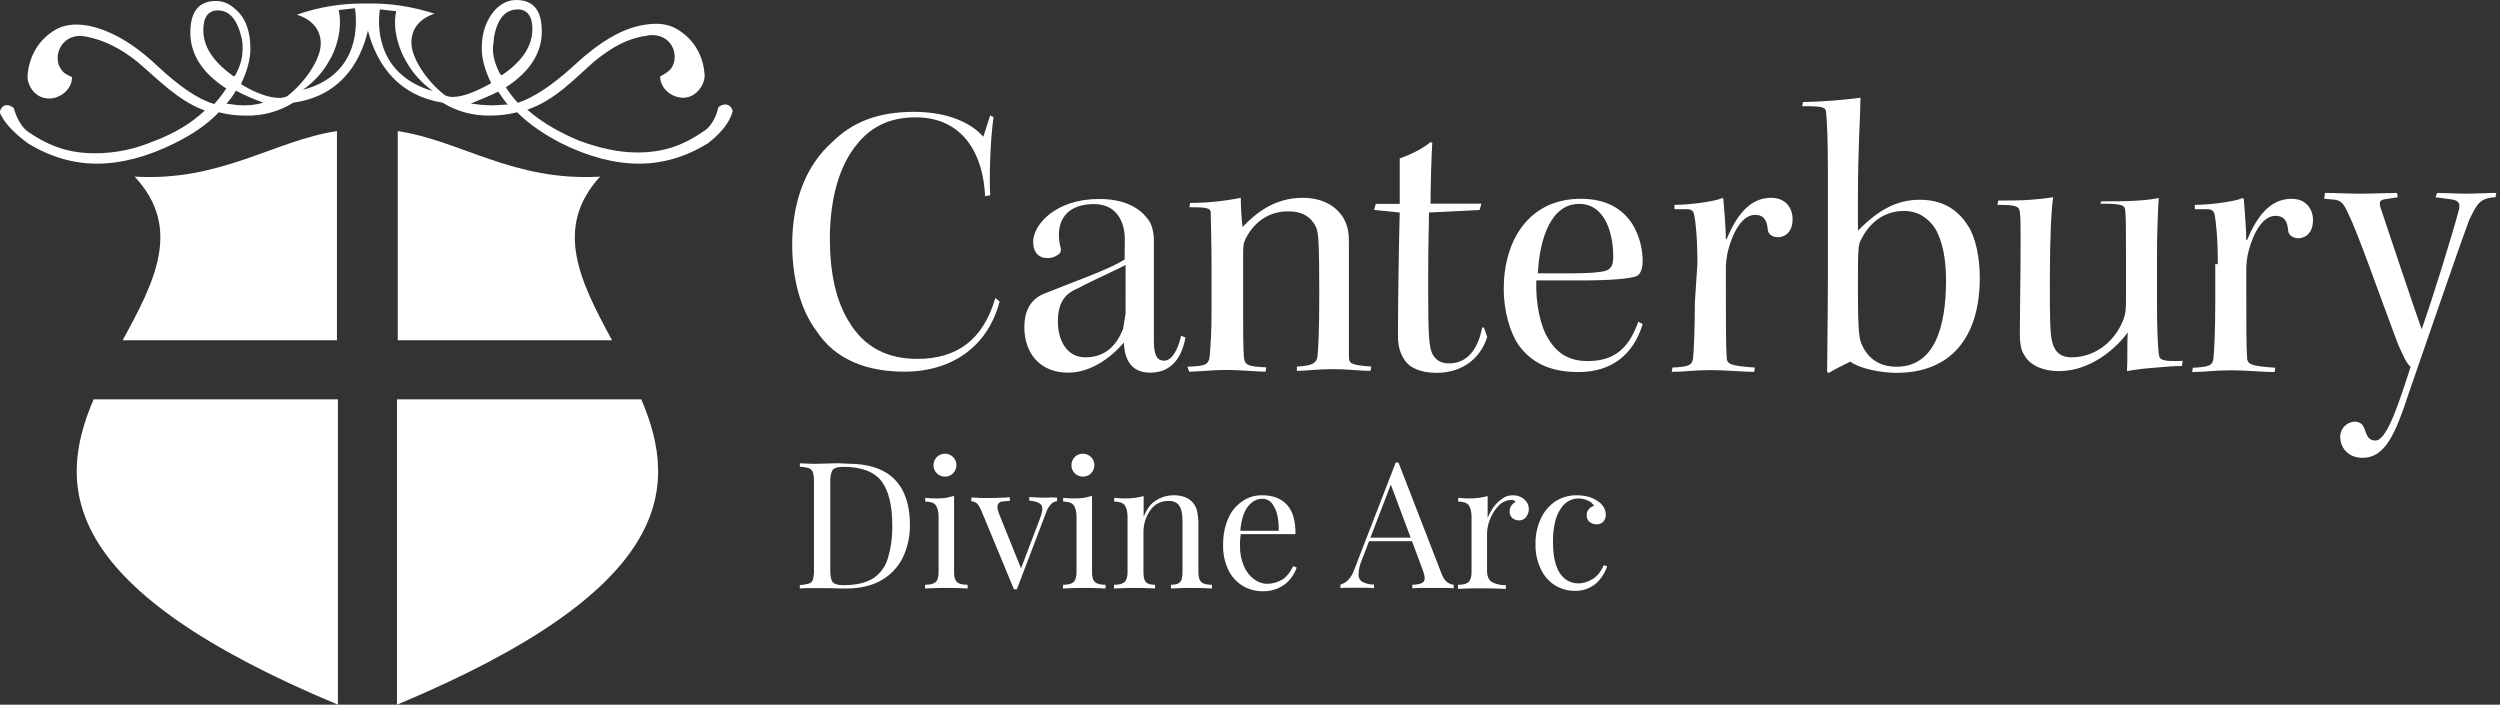<?xml version="1.0" encoding="utf-8"?>
<!-- Generator: Adobe Illustrator 26.3.1, SVG Export Plug-In . SVG Version: 6.00 Build 0)  -->
<svg version="1.1" id="Group_134" xmlns="http://www.w3.org/2000/svg" xmlns:xlink="http://www.w3.org/1999/xlink" x="0px" y="0px"
	 viewBox="0 0 1274 359.1" style="enable-background:new 0 0 1274 359.1;" xml:space="preserve">
<rect x="0" y="0" width="1274" height="359.1" fill="#333333" stroke="none"/>
<style type="text/css">
	.st0{fill:#FFFFFF;}
</style>
<g>
	<path id="Path_53" class="st0" d="M502,100c-0.9-21-10.9-40.2-35.4-40.2c-12.7,0-22.3,4.4-29.7,13.5c-9.2,10.9-14,28-14,48.5
		c0,17,3.1,31.5,9.6,41.9c7.9,13.5,20.1,19.2,34.9,19.2c20.1,0,33.6-9.6,39.8-31l2.2,1.7c-5.7,22.3-23.6,35.8-48.5,35.8
		c-19.2,0-35.4-6.1-45-21c-7.9-10.5-12.2-26.6-12.2-43.7c0-23.6,7.9-41.1,20.1-52C434.3,62.2,447.4,57,465.7,57
		c17.5,0,29.3,5.7,35.4,12.7l3.5-10.9l1.7,0.9c-1.7,11.8-2.2,30.6-1.7,39.8L502,100z"/>
	<path id="Path_54" class="st0" d="M573.2,121.9c0-9.2-4.4-17.9-15.7-17.9c-12.7,0-17.9,7-17.9,15.7c0,2.2,0.3,4.4,0.9,6.6
		c0.4,1.3-0.1,2.8-1.3,3.5c-1.7,1.2-3.6,1.8-5.7,1.7c-3.9,0-7-2.6-7-8.3c0-8.7,11.4-21.8,33.6-21.8c15.7,0,22.3,6.6,25.3,10.9
		c1.7,2.2,2.6,6.6,2.6,10v51.5c0,8.7,2.6,10,5.2,10c3.9,0,7-5.2,8.7-12.7l2.2,0.9c-2.2,12.2-8.7,17.9-17.9,17.9
		c-10,0-13.1-7-13.5-15.3c-8.7,10-18.8,15.3-28.4,15.3c-14.4,0-22.3-10-22.3-23.2c0-7.4,2.6-14,10-17c14-5.7,34.1-12.7,41.1-17.5
		L573.2,121.9z M539.1,163.8c0,10,4.8,18.3,14,18.3c10.9,0,16.2-7,19.2-14.4c0.4-2.2,0.9-5.7,1.3-7.9V135c-5.7,3.1-17,7.9-24,11.8
		C544.4,148.9,539.1,152.4,539.1,163.8"/>
	<path id="Path_55" class="st0" d="M605.1,186.9c9.2-0.4,10.9-0.9,11.4-5.7c0.4-5.7,0.9-11.4,0.9-22.3V134c0-10.9-0.4-20.5-0.4-25.3
		c0-2.6-1.3-3.1-10.9-3.1l0.4-2.2c8.7,0,17.3-0.9,25.8-2.6c0,4.4,0.4,11.4,0.9,14.9c7-7.4,16.6-14.9,30.6-14.9
		c12.2,0,18.8,6.1,21.4,11.4c1.7,3.5,2.2,6.6,2.2,10.9v58.5c0,3.9,1.3,4.4,11.4,5.2l-0.4,2.2c-4.8,0-11.8-0.9-19.2-0.9
		c-7.9,0-14,0.9-18.3,0.9v-2.2c7.9-0.4,10-1.7,10.5-5.2c0.4-4.4,0.9-13.1,0.9-31.5c0-27.1-0.4-31.5-1.7-34.5c-2.6-5.2-7-7.9-14-7.9
		c-10,0-17,5.2-21.4,13.1c-1.7,3.1-1.7,4.8-1.7,9.2v29.3c0,9.6,0,18.3,0.4,22.7c0.4,3.9,1.7,4.8,11.4,5.2l-0.4,2.2
		c-4.4,0-13.5-0.9-19.7-0.9c-7.4,0-14,0.9-19.2,0.9L605.1,186.9z"/>
	<path id="Path_56" class="st0" d="M754.9,103.9L754,107l-25.8,1.3c0,6.6-0.4,16.2-0.4,31.9c0,19.2,0,29.7,0.9,35.8
		c0.9,6.6,4.8,9.2,9.6,9.2c9.6,0,14.9-7.4,17-18.3h0.9l1.7,4.8c-3.9,12.2-14,18.3-25.8,18.3c-8.3,0-14-2.6-16.6-7
		c-1.7-2.6-3.1-6.1-3.1-11.8c0-14.9,0.4-44.6,0.9-62.9l-13.1-1.3l0.9-3.1h12.2V80.7c6.6-2.2,12.7-5.7,15.7-8.3l0.9,0.4
		c-0.4,5.7-0.9,21.4-0.9,31h25.9V103.9z"/>
	<path id="Path_57" class="st0" d="M804.3,189.6c-14.4,0-24-4.8-30.6-14c-4.4-6.6-7.4-17.5-7.4-28.4c0-24.5,12.7-45.9,39.3-45.9
		c27.5,0,31.5,23.2,31.5,31.5c0,3.5-0.9,7-3.1,7.9c-3.1,1.3-13.1,2.2-27.1,2.2h-24c-0.4,12.2,2.2,23.6,6.1,29.7
		c4.4,7.4,10.5,11.4,20.1,11.4c14.9,0,21.4-7.9,25.8-20.1l2.2,1.3C832.3,180.8,821.3,189.6,804.3,189.6 M804.7,103.9
		c-14,0-20.1,17-21,35.4h16.2c9.2,0,15.3-0.4,18.3-1.3c2.6-0.9,3.9-2.6,3.9-7C822.2,120.5,818.7,103.9,804.7,103.9"/>
	<path id="Path_58" class="st0" d="M865,134.5c0-13.1-0.9-21.8-1.7-25.3c-0.4-1.7-1.3-2.6-3.9-2.6h-6.1v-2.2
		c6.1,0,19.2-1.3,24.5-3.5l0.4,0.4c0.4,3.9,1.3,15.7,1.3,20.5h0.4c4.8-11.4,11.4-21,22.7-21c7,0,10.9,4.8,10.9,10.9
		c0,7.4-4.8,9.2-7.4,9.2s-4.8-1.3-5.2-3.5c-0.4-4.8-1.7-7.9-6.6-7.9c-6.1,0-10.9,7.9-13.5,17.5c-1,3.7-1.4,7.5-1.3,11.4
		c0,26.6,0,37.6,0.4,43.2c0,3.9,1.3,4.8,14.4,5.7l-0.4,2.2c-5.7,0-14.4-0.9-22.3-0.9c-8.3,0-13.5,0.9-19.7,0.9l0.4-2.2
		c8.7-0.4,10-1.3,10.5-4.8c0.4-3.9,0.9-15.3,0.9-28.4L865,134.5z"/>
	<path id="Path_59" class="st0" d="M918.8,52c9.8-0.2,19.6-0.9,29.3-2.2c0,7.4-1.3,26.6-1.3,49.4v18.3
		c10.5-10.5,19.7-15.7,31.5-15.7c11.4,0,19.2,4.8,24.5,13.1c3.9,5.7,6.1,16.2,6.1,26.6c0,30.6-14.9,48.5-42.4,48.5
		c-8.3,0-18.8-2.2-23.6-5.7c-3.5,1.7-7.9,3.9-10.9,5.7l-0.9-0.4c0-7.9,0.4-28.4,0.4-50.7V88.2c0-17-0.4-25.3-0.9-30.6
		c0-3.1-1.7-3.5-12.2-3.5L918.8,52z M966.4,186.9c19.2,0,25.3-19.7,25.3-44.1c0-10.5-1.7-20.1-5.7-26.6c-3.5-5.2-8.7-8.7-15.7-8.7
		c-11.4,0-18.3,7.4-21.8,14.4c-1.7,3.1-1.7,4.8-1.7,26.2c0,24,0.9,24.9,2.2,28C952.8,184.3,959.8,186.9,966.4,186.9"/>
	<path id="Path_60" class="st0" d="M1070.8,102.6c5.7,0,14,0,18.8-0.4c3.5-0.2,7-0.6,10.5-1.3c-0.4,6.1-0.9,17-0.9,29.7v23.2
		c0,14,0.4,21.8,0.9,26.6c0.4,3.1,1.7,3.9,12.2,3.5l-0.4,2.6c-3.9,0-8.7,0.4-14,0.9c-4.7,0.3-9.4,0.9-14,1.7
		c0.4-5.2,0-14.4,0.4-19.7c-5.7,7.9-18.8,19.7-34.9,19.7c-10.9,0-16.2-4.8-17.9-8.3c-1.7-2.2-2.2-6.6-2.2-10.9
		c0-10.5,0.4-29.7,0.4-46.3c0-8.7,0-12.7-0.4-15.7s-2.6-3.5-11.4-3.5l0.4-2.2c5.7,0,11.4,0,16.6-0.4s9.2-0.9,11.4-1.3
		c-0.9,5.7-1.7,20.1-1.7,41.9c0,19.2,0,27.5,1.3,32.3s4.4,7.4,9.6,7.4c12.2,0,21.8-7.9,26.2-18.3c1.7-3.9,1.7-7,1.7-11.4v-23.2
		c0-11.8,0-18.3-0.4-22.3c-0.4-2.6-2.6-3.1-12.7-3.1L1070.8,102.6z"/>
	<path id="Path_61" class="st0" d="M1130.2,134.5c0-13.1-0.9-21.8-1.7-25.3c-0.4-1.7-1.3-2.6-3.9-2.6h-6.1v-2.2
		c6.1,0,19.2-1.3,24.5-3.5l0.4,0.4c0.4,3.9,1.3,15.7,1.3,21h0.4c4.8-11.4,11.4-21,22.7-21c7,0,10.9,4.8,10.9,10.9
		c0,7.4-4.8,9.2-7.4,9.2s-4.8-1.3-5.2-3.5c-0.4-4.8-1.7-7.9-6.6-7.9c-6.1,0-10.9,7.9-13.5,17.5c-1,3.7-1.4,7.5-1.3,11.4
		c0,26.6,0,37.6,0.4,42.8c0,3.9,1.3,4.8,14.4,5.7l-0.4,2.2c-5.7,0-14.4-0.9-22.3-0.9c-8.3,0-13.5,0.9-19.7,0.9l0.4-2.2
		c8.7-0.4,10-1.3,10.5-4.8c0.4-3.9,0.9-14.9,0.9-28.4v-19.6h1.3V134.5z"/>
	<path id="Path_62" class="st0" d="M1184.8,98.3c4.8,0,11.8,0.4,17.9,0.4c6.6,0,14.9-0.4,18.8-0.4l0.4,2.2l-5.7,0.9
		c-3.5,0.4-3.9,1.3-3.1,4.4c6.1,17.9,17,51.1,21,62c6.1-17.5,15.3-47.2,18.8-60.3c1.3-4.4-0.4-5.7-5.2-6.1l-6.6-0.9l0.9-2.2
		c3.5,0,10,0.4,14.4,0.4c5.2,0,11.4-0.4,15.7-0.4l-0.4,2.2c-8.3,0.4-9.6,3.9-13.5,11.8c-5.2,14-21.8,62.5-30.6,87.8
		c-6.6,20.1-11.8,33.2-23.6,33.2c-7.9,0-11.4-5.7-11.4-10.5c-0.2-4.1,3-7.6,7.1-7.9c0.1,0,0.2,0,0.4,0c2.2-0.1,4.2,1.4,4.8,3.5
		c1.3,3.9,2.2,6.1,5.7,6.1c6.1,0,12.7-21.8,17.9-37.6c-2.2-1.3-5.2-8.7-6.6-11.8c-10-26.6-20.1-55.9-25.3-66.4
		c-2.6-5.7-3.9-6.6-7.4-7l-4.8-0.4L1184.8,98.3z"/>
	<path id="Path_64" class="st0" d="M172.2,359.1C31.9,300.5,28,249.4,47.7,203.5h124.5V359.1z M305.8,90
		c-44.1,2.6-70.8-18.3-103.1-23.2v106.6h109.2C295.8,143.7,281.8,116.2,305.8,90 M202.3,359.1c140.2-58.6,144.2-109.7,124.5-155.6
		H202.3V359.1z M68.6,90c44.1,2.6,70.8-18.3,103.1-23.2v106.6H62.5C78.7,143.7,93.1,116.2,68.6,90"/>
	<path id="Path_65" class="st0" d="M366.1,54.6c0,0-1.7,8.7-7.4,12.2c-11.4,7.9-21.4,10.9-34.1,10.9c-9.2,0-19.2-2.2-29.7-6.1
		c-10.5-4.4-19.2-9.6-26.2-15.7c14-4.8,23.6-15.3,34.5-24.9c8.7-7,16.6-11.4,25.8-12.7c1.3-0.3,2.6-0.5,3.9-0.4
		c10.5,0.4,13.5,11.8,8.7,17.5c-1.5,1.5-3.3,2.6-5.2,3.5c0,6.1,5.7,10.9,11.8,10.9s10.5-5.7,10.9-10.9c-0.4-10-5.2-18.8-14-24
		c-4.4-2.6-9.6-3.5-17-2.2c-10.9,1.7-22.7,8.7-35.4,20.5c-11.4,10.5-21,16.6-28.8,19.2c-2.3-2.4-4.3-5.1-6.1-7.9
		c12.2-7.9,18.3-17.5,18.3-28.4S271.8,0,263,0c-3.9,0-7.4,1.7-10.5,4.8c-4.4,4.8-7,11.4-7,19.7c0,5.7,1.7,11.4,4.8,17.9
		c-7.9,4.4-14.4,7-19.7,7c-1.4,0-2.7-0.3-3.9-0.9c-9.6-7.4-16.6-18.8-17-25.8C208.9,10,221.5,7,221.5,7c-11.3-3.7-23.1-5.5-34.9-5.2
		c-12-0.2-24,1.7-35.4,5.7c0,0,13.1,3.1,12.2,15.7c-0.4,7-7.4,18.3-17,25.8c-1.2,0.6-2.6,0.9-3.9,0.9c-5.2,0-11.8-2.2-19.7-7
		c3.1-6.6,4.8-12.7,4.8-17.9c0-8.7-2.2-15.3-7-19.7c-3.1-3.1-6.6-4.8-10.5-4.8C101.4,0.5,97,5.7,97,16.7s6.1,20.5,18.3,28.4
		c-1.8,2.8-3.9,5.4-6.1,7.9c-7.9-2.2-17.5-8.7-28.8-19.2C67.8,21.8,56,15.3,45,13.1c-7-1.3-12.7-0.4-17,2.2c-8.7,5.2-13.5,14-14,24
		c0.4,5.7,4.8,10.9,10.9,10.9s11.8-4.8,11.8-10.9c-2.6-1.3-3.9-1.7-5.2-3.5c-4.8-5.7-1.3-17,8.7-17.5c1.3,0,2.6,0.1,3.9,0.4
		c8.7,1.7,17,5.7,25.8,12.7c10.9,9.2,21,20.1,34.5,24.9c-7,6.6-15.7,11.8-26.2,15.7c-9.4,4-19.5,6.1-29.7,6.1
		c-12.7,0-22.7-3.1-34.1-10.9C9.2,63.8,7,55,7,55c-5.2-3.9-7.4,1.3-7,2.6c3.9,8.7,14.4,15.3,14,15.3c11.4,7,23.2,10.5,35.4,10.5
		s25.8-3.5,39.8-10.5c8.7-4.4,16.2-9.2,22.3-15.7c4.6,1.2,9.3,1.8,14,1.7c8.5,0.2,16.8-2.1,24-6.6c22.3-3.1,33.6-18.3,38-36.7
		c4.8,18.3,16.2,33.2,38,36.7c7.2,4.5,15.6,6.7,24,6.6c4.7,0,9.4-0.5,14-1.7c6.1,6.1,14,11.4,22.3,15.7c14,7,27.5,10.5,39.8,10.5
		s24-3.5,35.4-10.5c-0.4,0,9.6-6.6,12.2-15.7C374,56.3,371.4,50.7,366.1,54.6 M103.6,15.3c0-6.6,2.6-10,7.4-10
		c6.1,0,10,4.8,12.2,14.4c0.4,1.9,0.5,3.8,0.4,5.7c0,4.4-1.3,8.3-3.5,12.7l-0.9,0.9C108.4,31.4,103.6,23.6,103.6,15.3 M124.1,53.7
		c-2.9-0.1-5.8-0.4-8.7-0.9c1.9-2,3.5-4.2,4.8-6.6c4.5,2.4,9.2,4.4,14,6.1C130.9,53.3,127.5,53.7,124.1,53.7 M154.3,45.8
		c5.6-3.9,10.2-8.9,13.5-14.9c3.1-4.8,7-15.7,4.8-25.8l8.3-0.9C182.7,17,180.5,38.9,154.3,45.8 M193.6,4.8l8.3,0.9
		c-2.2,10,2.2,21,5.2,25.8c3.3,5.9,8,11,13.5,14.9C194.4,38.9,191.8,17,193.6,4.8 M251.7,19.2c1.7-9.6,5.7-14.4,12.2-14.4
		c4.8,0,7.4,3.5,7.4,10c0,8.7-5.2,16.6-15.7,23.6l-0.9-0.9c-2.2-4.4-3.5-8.3-3.5-12.7C251.2,23.1,251.7,21.4,251.7,19.2 M250.4,53.7
		c-3.5-0.1-7-0.4-10.5-0.9c5.2-2.2,9.6-3.9,14-6.1c1.5,2.3,3.1,4.5,4.8,6.6C256,53.3,253.4,53.7,250.4,53.7"/>
	<path id="Path_66" class="st0" d="M432,236.3c10.7,0,18.7,2.7,23.9,8s7.8,13,7.8,23.1c0.1,5.9-1.2,11.8-3.8,17.1
		c-2.5,4.8-6.3,8.8-11.1,11.4c-4.9,2.7-10.7,4-17.6,4c-1.3,0-3.3,0-5.8-0.1c-2.6-0.1-4.8-0.1-6.7-0.1c-2.1,0-4.2,0-6.2,0
		s-3.7,0.1-4.9,0.2v-1.8c1.6,0,3.1-0.3,4.6-0.7c1-0.3,1.8-1.1,2.1-2.2c0.4-1.6,0.6-3.2,0.5-4.9v-44.6c0.1-1.7-0.1-3.3-0.5-4.9
		c-0.3-1-1.1-1.8-2.1-2.2c-1.5-0.5-3.1-0.7-4.6-0.7v-1.8c1.3,0.1,2.9,0.1,4.9,0.2s4,0.1,6,0c2.1-0.1,4.5-0.1,7.1-0.2
		S430.3,236.3,432,236.3 M429.8,237.9c-2.8,0-4.6,0.5-5.4,1.5s-1.3,3.1-1.3,6.2v44.9c0,3.1,0.4,5.2,1.3,6.2s2.7,1.5,5.4,1.5
		c6.5,0,11.6-1.2,15.2-3.5c3.7-2.5,6.3-6.1,7.5-10.4c1.6-5.4,2.3-11,2.2-16.6c0-10.1-1.8-17.6-5.5-22.5
		C445.5,240.4,439,237.9,429.8,237.9"/>
	<path id="Path_67" class="st0" d="M486.2,252.7v38.9c0,2.5,0.5,4.2,1.6,5.1c1,0.9,2.8,1.3,5.3,1.3v1.9c-1-0.1-2.6-0.1-4.6-0.2
		s-4.1-0.1-6.2-0.1c-2,0-4.1,0-6.2,0.1s-3.7,0.2-4.7,0.2V298c2.5,0,4.2-0.4,5.3-1.3s1.6-2.6,1.6-5.1v-28.1c0-2.7-0.5-4.7-1.4-6
		s-2.8-1.9-5.4-1.9v-1.9c1.9,0.2,3.8,0.3,5.6,0.3c1.7,0,3.3-0.1,5-0.3C483.3,253.4,484.8,253.1,486.2,252.7 M481.5,231.2
		c3.2,0,5.9,2.5,5.9,5.8c0,3.2-2.5,5.9-5.8,5.9c-3.2,0-5.9-2.5-5.9-5.8c0-1.6,0.6-3.1,1.7-4.2C478.5,231.8,480,231.2,481.5,231.2"/>
	<path id="Path_68" class="st0" d="M538.7,253.6v1.8c-1.2,0.1-2.3,0.7-3.1,1.5c-1.2,1.4-2.2,3-2.7,4.8l-14.7,38.6h-1.5l-16.5-39.8
		c-1-2.3-1.9-3.8-2.8-4.3c-0.7-0.4-1.5-0.7-2.4-0.8v-1.9c1.2,0.1,2.4,0.1,3.7,0.2s2.7,0.1,4.2,0.1c1.9,0,3.8,0,5.9-0.1
		s4-0.1,5.8-0.3v1.9c-1.3,0-2.7,0.1-4,0.3c-1,0.1-1.9,0.8-2.2,1.8c-0.3,1,0,2.6,0.9,4.9l11.2,27.8l-0.5,0.4l10.2-26.9
		c1.1-3,1.3-5.1,0.4-6.3c-0.9-1.2-2.9-1.9-6.1-2.2v-1.8c1.6,0.1,2.9,0.1,3.9,0.2s2.3,0.1,3.6,0.1c1.4,0,2.6,0,3.7-0.1
		S537.7,253.7,538.7,253.6"/>
	<path id="Path_69" class="st0" d="M556.5,252.7v38.9c0,2.5,0.5,4.2,1.6,5.1c1,0.9,2.8,1.3,5.3,1.3v1.9c-1-0.1-2.6-0.1-4.6-0.2
		c-2.1-0.1-4.1-0.1-6.2-0.1c-2,0-4.1,0-6.2,0.1s-3.7,0.2-4.7,0.2V298c2.5,0,4.2-0.4,5.3-1.3c1-0.9,1.6-2.6,1.6-5.1v-28.1
		c0-2.7-0.5-4.7-1.4-6c-1-1.3-2.8-1.9-5.4-1.9v-1.9c1.9,0.2,3.8,0.3,5.6,0.3c1.7,0,3.3-0.1,5-0.3C553.6,253.4,555,253.1,556.5,252.7
		 M551.8,231.2c3.2,0,5.9,2.5,5.9,5.8c0,3.2-2.5,5.9-5.8,5.9c-3.2,0-5.9-2.5-5.9-5.8c0-1.6,0.6-3.1,1.7-4.2
		C548.8,231.8,550.3,231.2,551.8,231.2"/>
	<path id="Path_70" class="st0" d="M598.1,252.4c1.9-0.1,3.9,0.3,5.7,0.9c1.4,0.5,2.7,1.4,3.8,2.5c1.2,1.3,2,2.8,2.4,4.5
		c0.5,2.4,0.8,4.8,0.7,7.3v24c0,2.5,0.5,4.2,1.6,5.1c1,0.9,2.8,1.3,5.3,1.3v1.9c-1-0.1-2.6-0.1-4.7-0.2c-2.1-0.1-4.1-0.1-6.1-0.1
		s-3.9,0-5.8,0.1c-1.9,0.1-3.3,0.2-4.3,0.2V298c2.2,0,3.7-0.4,4.6-1.3c0.9-0.9,1.3-2.6,1.3-5.1v-26c0-1.7-0.1-3.4-0.5-5.1
		c-0.2-1.4-1-2.8-2-3.8c-1.4-1.1-3.1-1.6-4.8-1.4c-3.6-0.1-7.1,1.7-9.1,4.7c-2.4,3.4-3.6,7.5-3.5,11.6v20c0,2.5,0.4,4.2,1.3,5.1
		c0.9,0.9,2.4,1.3,4.6,1.3v1.9c-1-0.1-2.4-0.1-4.3-0.2c-1.9-0.1-3.8-0.1-5.8-0.1s-4,0-6.1,0.1s-3.7,0.2-4.7,0.2V298
		c2.5,0,4.2-0.4,5.3-1.3c1-0.9,1.6-2.6,1.6-5.1v-28.1c0-2.7-0.5-4.7-1.4-6c-1-1.3-2.8-1.9-5.4-1.9v-1.9c1.9,0.2,3.8,0.3,5.6,0.3
		c1.7,0,3.3-0.1,5-0.3c1.5-0.2,2.9-0.5,4.4-0.9v10.6c1.6-4.1,3.7-6.9,6.5-8.5C592,253.2,595,252.4,598.1,252.4"/>
	<path id="Path_71" class="st0" d="M643.4,252.4c5.3,0,9.4,1.6,12.4,4.8c3,3.2,4.4,8.2,4.4,15h-31.7l-0.1-1.7h23.2
		c0.1-2.7-0.1-5.5-0.7-8.1c-0.5-2.2-1.4-4.2-2.8-6c-1.2-1.5-3.1-2.3-5-2.2c-2.8,0-5.2,1.4-7.3,4.1c-2.1,2.8-3.4,7.1-3.8,13.1
		l0.3,0.4c-0.1,0.9-0.2,1.9-0.3,3s-0.1,2.2-0.1,3.2c-0.1,3.6,0.6,7.2,2,10.5c1.1,2.7,2.9,5,5.2,6.7c1.9,1.4,4.2,2.3,6.6,2.3
		c2.6,0,5.2-0.7,7.5-2s4.2-3.7,5.8-7l1.8,0.7c-0.7,2.1-1.8,4-3.2,5.8c-1.5,1.9-3.5,3.4-5.7,4.5c-2.5,1.2-5.2,1.8-7.9,1.8
		c-3.9,0.1-7.8-0.9-11.1-3c-3.1-2-5.6-4.9-7.1-8.2c-1.7-3.8-2.6-7.9-2.5-12.1c-0.1-4.7,0.7-9.3,2.5-13.6c1.5-3.6,3.9-6.6,7.1-8.8
		C635.8,253.4,639.6,252.3,643.4,252.4"/>
	<path id="Path_72" class="st0" d="M712.7,235.8l21.9,56.5c0.9,2.3,1.9,3.8,3.1,4.5c0.9,0.7,2,1.1,3.1,1.2v1.8
		c-1.2-0.1-2.7-0.2-4.4-0.2s-3.5,0-5.2,0c-2.3,0-4.5,0-6.6,0s-3.7,0.1-4.9,0.2V298c3.1-0.1,5-0.6,5.8-1.6s0.7-2.9-0.5-6l-16.7-44.7
		l1.4-1.2l-15.6,40.6c-1.1,2.4-1.7,5-1.8,7.6c-0.1,1.6,0.7,3.1,2.1,3.9c1.8,0.9,3.8,1.3,5.8,1.3v1.8c-1.7-0.1-3.4-0.2-5.3-0.2
		s-3.5,0-5.1,0c-1.5,0-2.8,0-3.8,0s-2,0.1-2.9,0.2v-1.8c1.4-0.4,2.6-1.1,3.7-2.1c1.6-1.6,2.7-3.6,3.4-5.7l21.1-54.5L712.7,235.8
		L712.7,235.8z M723.7,274v1.8h-26.8l0.9-1.8H723.7z"/>
	<path id="Path_73" class="st0" d="M770.9,252.4c1.5,0,3,0.3,4.3,1c1.2,0.6,2.1,1.5,2.9,2.6c0.7,1.1,1,2.3,1,3.5
		c0,1.4-0.5,2.8-1.4,4c-0.9,1.1-2.3,1.8-3.7,1.7c-1.2,0-2.4-0.4-3.3-1.2c-1-0.9-1.5-2.1-1.4-3.5c0-1.1,0.3-2.1,0.9-2.9
		c0.6-0.8,1.3-1.4,2.1-1.9c-0.4-0.6-1.1-0.9-1.9-0.9c-2.5,0-4.9,1-6.6,2.8c-1.9,1.9-3.4,4.3-4.4,6.8c-1,2.3-1.5,4.8-1.6,7.3v19.1
		c0,2.9,0.9,4.9,2.6,5.9c2.2,1.1,4.6,1.6,7,1.5v1.9c-1.4-0.1-3.3-0.1-5.8-0.2s-5.2-0.1-8-0.1c-2,0-4.1,0-6.1,0.1s-3.5,0.2-4.5,0.2
		V298c2.5,0,4.2-0.4,5.3-1.3c1-0.9,1.6-2.6,1.6-5.1v-28.1c0-2.7-0.5-4.7-1.4-6c-1-1.3-2.8-1.9-5.4-1.9v-1.9c1.9,0.2,3.8,0.3,5.6,0.3
		c1.7,0,3.3-0.1,5-0.3c1.5-0.2,2.9-0.5,4.4-0.9V264c0.7-1.9,1.7-3.6,2.8-5.3c1.2-1.7,2.7-3.2,4.4-4.4
		C766.8,253,768.8,252.4,770.9,252.4"/>
	<path id="Path_74" class="st0" d="M803.6,252.4c1.9,0,3.8,0.2,5.6,0.7c1.7,0.4,3.4,1.2,4.9,2.2c1.3,0.8,2.3,1.8,3.1,3.1
		c0.7,1.1,1.1,2.5,1.1,3.8c0.1,1.4-0.4,2.7-1.3,3.7c-0.9,0.9-2.1,1.3-3.4,1.3c-1.3,0-2.5-0.4-3.5-1.2c-1-0.8-1.6-2-1.5-3.3
		c-0.1-1.2,0.3-2.4,1.1-3.3c0.7-0.8,1.6-1.4,2.7-1.6c-0.8-1.2-1.9-2.2-3.2-2.7c-1.5-0.7-3.2-1.1-4.9-1.1c-1.6,0-3.1,0.4-4.5,1.1
		c-1.6,0.8-3.1,2.1-4.1,3.6c-1.4,2-2.5,4.3-3.1,6.7c-0.9,3.5-1.2,7.1-1.2,10.6c0,5.3,0.6,9.5,1.8,12.6c0.9,2.7,2.5,5,4.7,6.7
		c1.9,1.3,4.1,2,6.4,2c2.5,0,5-0.8,7.1-2.1c2.4-1.4,4.4-3.8,5.9-7.2l1.7,0.6c-0.7,2.1-1.7,4-3,5.8c-3.1,4.4-8.2,6.9-13.6,6.7
		c-3.6,0-7.1-1-10.1-2.9c-3.1-2-5.6-4.9-7.1-8.2c-1.9-4-2.8-8.3-2.7-12.7c-0.1-4.5,0.8-8.9,2.7-13c1.6-3.6,4.2-6.6,7.4-8.8
		C795.9,253.4,799.7,252.3,803.6,252.4"/>
</g>
</svg>
